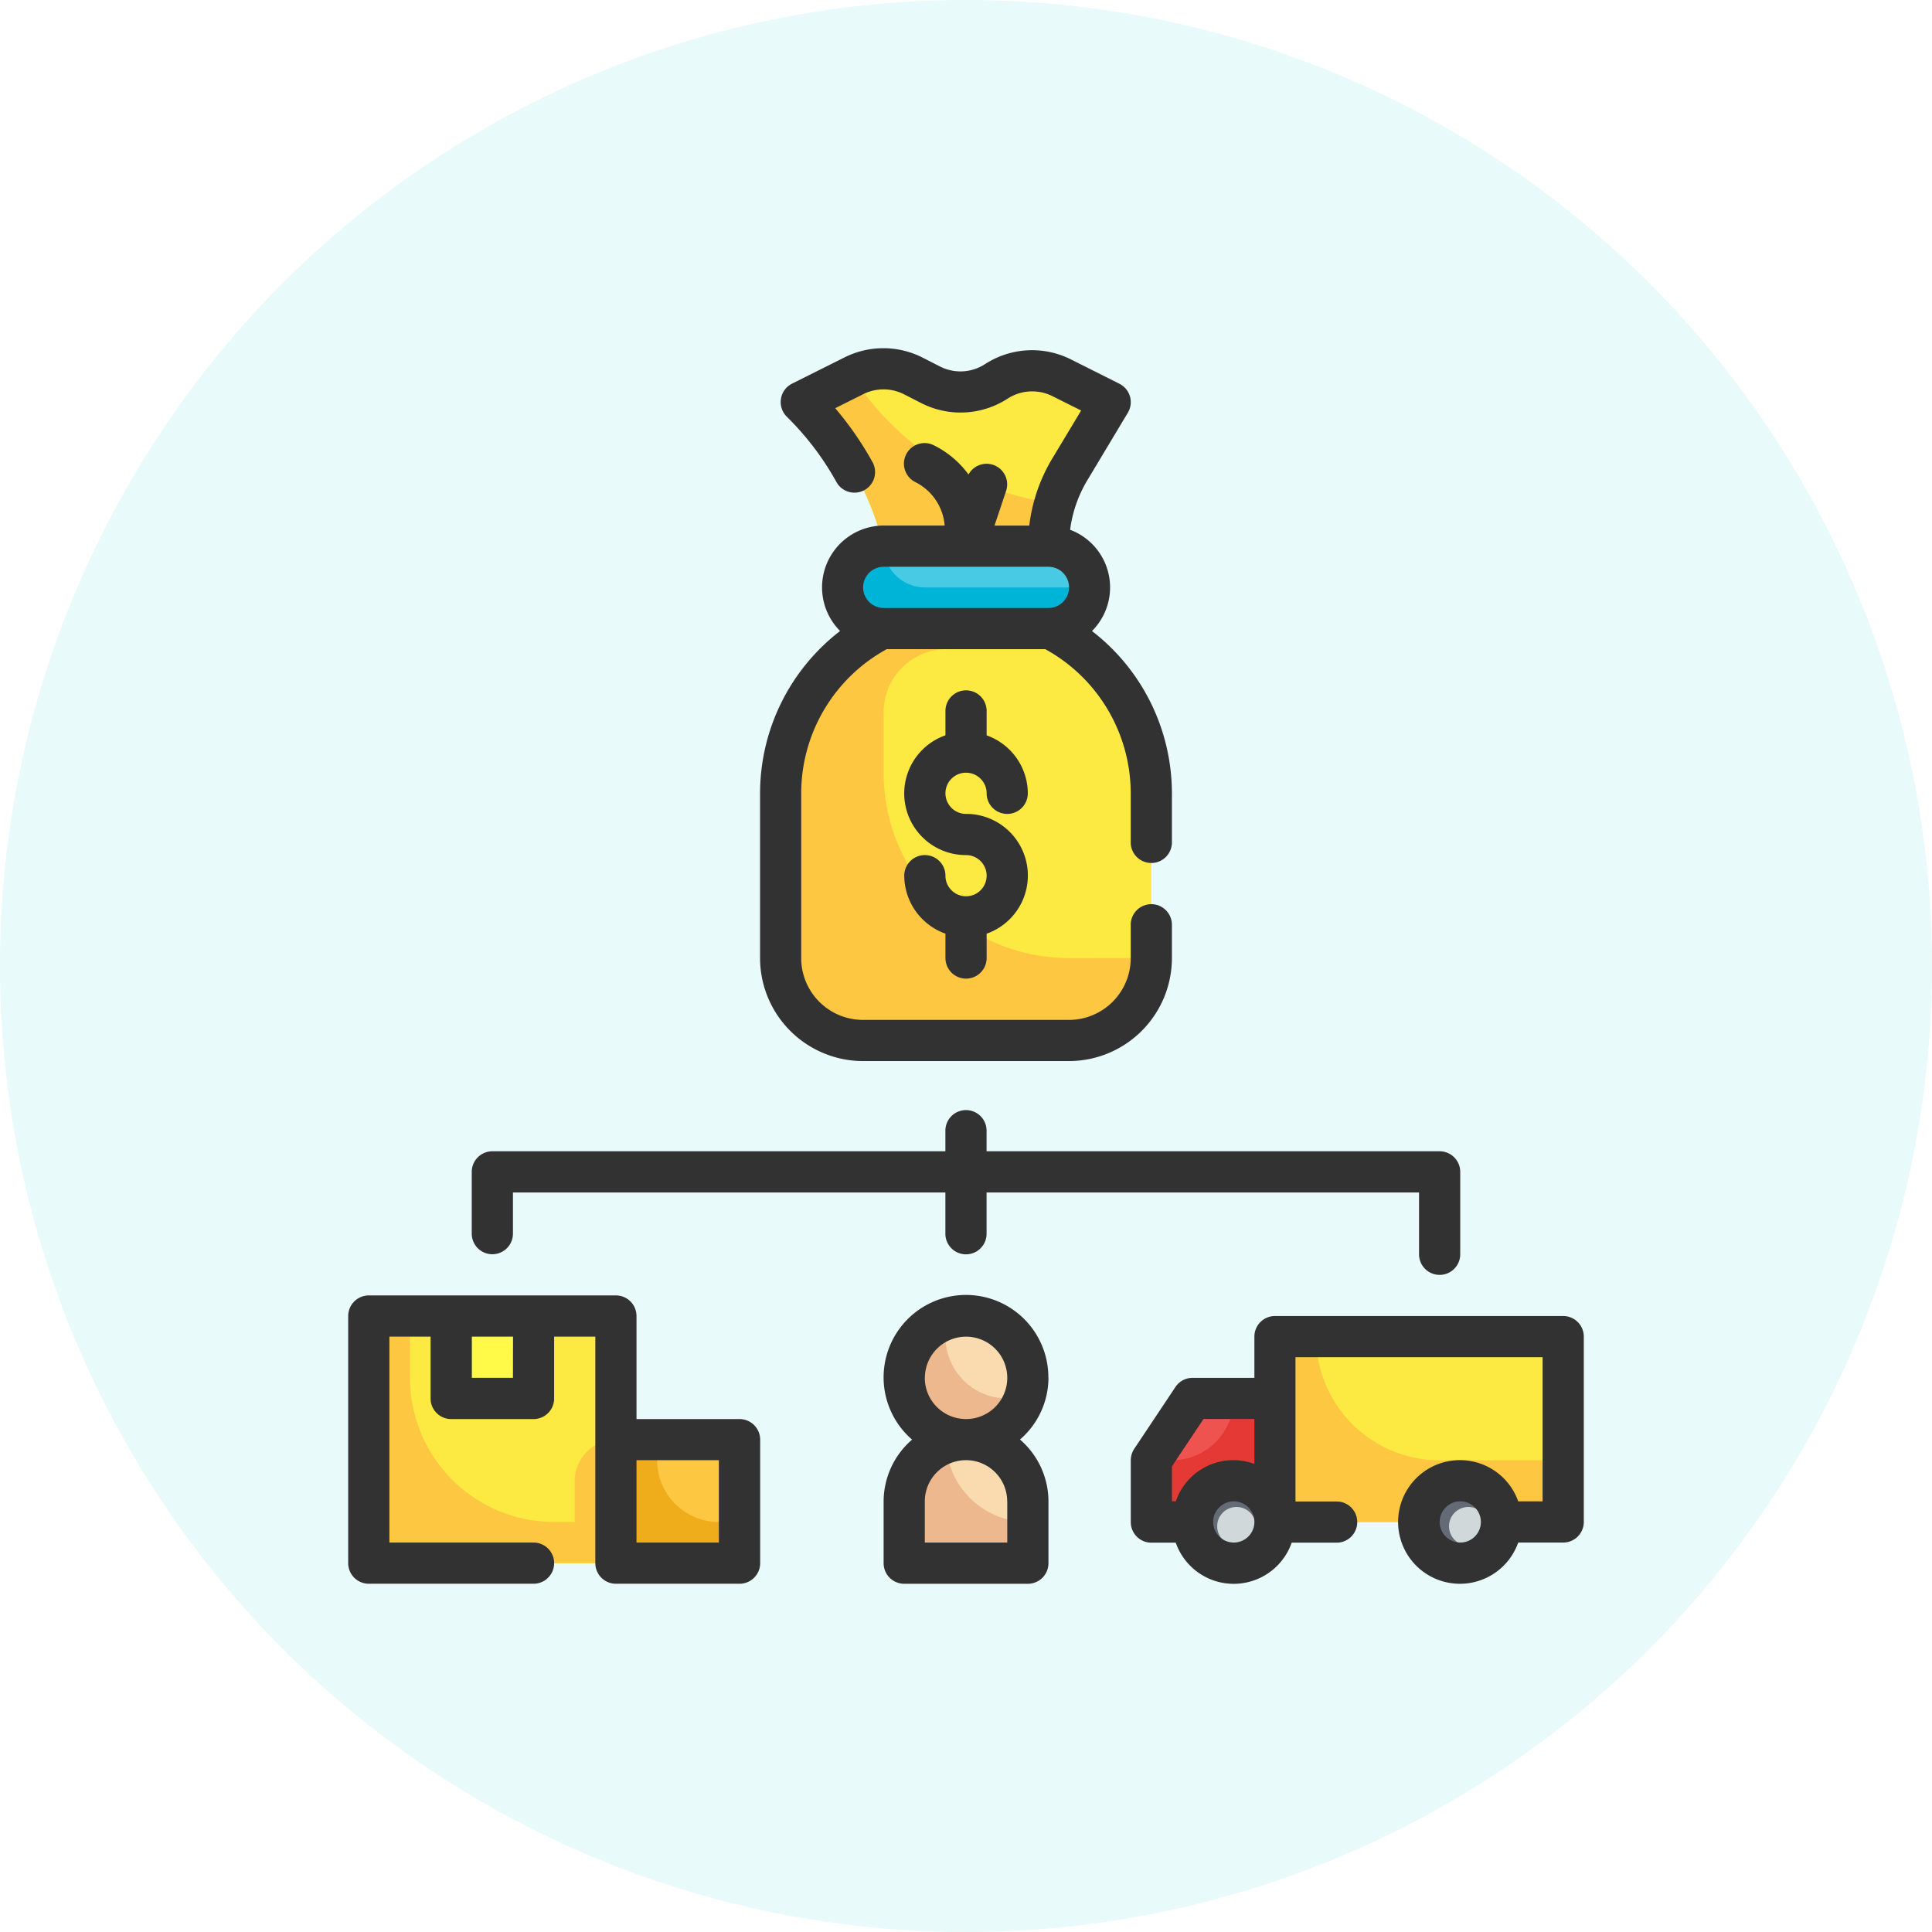 <svg xmlns="http://www.w3.org/2000/svg" width="100" height="100" viewBox="0 0 100 100">
  <g id="Grupo_1102948" data-name="Grupo 1102948" transform="translate(-23947 9344)">
    <circle id="Elipse_11898" data-name="Elipse 11898" cx="50" cy="50" r="50" transform="translate(23947 -9344)" fill="#e8faf9"/>
    <g id="Fill_Outline" data-name="Fill Outline" transform="translate(23963.023 -9327.979)">
      <g id="Color" transform="translate(3.066 3.066)">
        <ellipse id="Elipse_11900" data-name="Elipse 11900" cx="3" cy="3.5" rx="3" ry="3.5" transform="translate(27.912 48.913)" fill="#f9dbaf"/>
        <path id="Trazado_879704" data-name="Trazado 879704" d="M32.2,55A3.2,3.2,0,0,0,29,58.2v3.2h6.4V58.2A3.2,3.2,0,0,0,32.2,55Z" transform="translate(-1.287 0.426)" fill="#f9dbaf"/>
        <path id="Trazado_879705" data-name="Trazado 879705" d="M41,59.4h6.4V53H43.132L41,56.2Z" transform="translate(-0.496 0.294)" fill="#ef5350"/>
        <path id="Trazado_879706" data-name="Trazado 879706" d="M47.4,53v6.4H41V56.2h1.066a3.2,3.2,0,0,0,3.2-3.2Z" transform="translate(-0.496 0.294)" fill="#e53935"/>
        <path id="Trazado_879707" data-name="Trazado 879707" d="M47,50H61.922v9.593H47Z" transform="translate(-0.101 0.097)" fill="#fcea42"/>
        <path id="Trazado_879708" data-name="Trazado 879708" d="M61.922,56.4v3.2H47V50h2.132a6.4,6.4,0,0,0,6.4,6.4Z" transform="translate(-0.101 0.097)" fill="#fdc741"/>
        <ellipse id="Elipse_11901" data-name="Elipse 11901" cx="2.5" cy="2" rx="2.5" ry="2" transform="translate(53.912 57.913)" fill="#656b76"/>
        <circle id="Elipse_11902" data-name="Elipse 11902" cx="2" cy="2" r="2" transform="translate(42.912 57.913)" fill="#656b76"/>
        <circle id="Elipse_11903" data-name="Elipse 11903" cx="1" cy="1" r="1" transform="translate(55.912 58.913)" fill="#d0d8da"/>
        <circle id="Elipse_11904" data-name="Elipse 11904" cx="1" cy="1" r="1" transform="translate(43.912 58.913)" fill="#d0d8da"/>
        <path id="Trazado_879709" data-name="Trazado 879709" d="M37.922,37H27.264A4.264,4.264,0,0,1,23,32.737V24.21a9.593,9.593,0,1,1,19.186,0v8.527A4.264,4.264,0,0,1,37.922,37Z" transform="translate(-1.682 -2.234)" fill="#fcea42"/>
        <path id="Trazado_879710" data-name="Trazado 879710" d="M42.186,32.737A4.264,4.264,0,0,1,37.922,37H27.264A4.264,4.264,0,0,1,23,32.737V24.21a9.593,9.593,0,0,1,9.593-9.593,9.486,9.486,0,0,1,5.521,1.759,2.155,2.155,0,0,1-1.215.373H31.644a3.268,3.268,0,0,0-3.315,3.166v3.23a9.593,9.593,0,0,0,9.593,9.593Z" transform="translate(-1.682 -2.234)" fill="#fdc741"/>
        <path id="Trazado_879711" data-name="Trazado 879711" d="M36.659,15.881H28.132a2.132,2.132,0,1,1,0-4.264h8.527a2.132,2.132,0,1,1,0,4.264Z" transform="translate(-1.485 -2.432)" fill="#48cae4"/>
        <path id="Trazado_879712" data-name="Trazado 879712" d="M39.988,4.724,37.465,3.463a3.4,3.4,0,0,0-3.371.191,3.4,3.4,0,0,1-3.394.18l-.909-.464a3.4,3.4,0,0,0-3.06-.012L24,4.724l.09.091a15.864,15.864,0,0,1,4.174,7.371h8.527a7.7,7.7,0,0,1,1.1-3.962Z" transform="translate(-1.616 -3)" fill="#fcea42"/>
        <path id="Trazado_879713" data-name="Trazado 879713" d="M38.791,13.749a2.148,2.148,0,0,1-2.132,2.132H28.132a2.132,2.132,0,1,1,0-4.264,2.138,2.138,0,0,0,2.132,2.132Z" transform="translate(-1.485 -2.432)" fill="#00b4d8"/>
        <path id="Trazado_879714" data-name="Trazado 879714" d="M37.132,9.922a7.548,7.548,0,0,0-.341,2.238H28.264a15.828,15.828,0,0,0-4.178-7.373L24,4.7l2.654-1.332A14.5,14.5,0,0,0,37.132,9.922Z" transform="translate(-1.616 -2.976)" fill="#fdc741"/>
        <path id="Trazado_879715" data-name="Trazado 879715" d="M3,49H15.791V61.791H3Z" transform="translate(-3 0.031)" fill="#fcea42"/>
        <path id="Trazado_879716" data-name="Trazado 879716" d="M7,49h4.264v4.264H7Z" transform="translate(-2.736 0.031)" fill="#fffa48"/>
        <path id="Trazado_879717" data-name="Trazado 879717" d="M15,55h6.4v6.4H15Z" transform="translate(-2.209 0.426)" fill="#fdc741"/>
        <path id="Trazado_879718" data-name="Trazado 879718" d="M21.4,59.264V61.4H15V55h2.132v1.066a3.2,3.2,0,0,0,3.2,3.2Z" transform="translate(-2.209 0.426)" fill="#efad1b"/>
        <path id="Trazado_879719" data-name="Trazado 879719" d="M13.659,57.527v2.132H12.593A7.461,7.461,0,0,1,5.132,52.2V49H3V61.791H15.791V55.4A2.132,2.132,0,0,0,13.659,57.527Z" transform="translate(-3 0.031)" fill="#fdc741"/>
        <g id="Grupo_1102947" data-name="Grupo 1102947" transform="translate(27.711 49.169)">
          <path id="Trazado_879720" data-name="Trazado 879720" d="M35.257,53.116A3.2,3.2,0,1,1,31.27,49.13a3.3,3.3,0,0,0-.139.927,3.2,3.2,0,0,0,3.2,3.2,3.3,3.3,0,0,0,.927-.139Z" transform="translate(-28.998 -49.13)" fill="#edb88e"/>
          <path id="Trazado_879721" data-name="Trazado 879721" d="M35.4,59.264V61.4H29V58.2A3.2,3.2,0,0,1,32.2,55a3.151,3.151,0,0,1,1.109.2,3.264,3.264,0,0,1-2.025.853A4.242,4.242,0,0,0,35.4,59.264Z" transform="translate(-28.998 -48.743)" fill="#edb88e"/>
        </g>
      </g>
      <g id="Outline_copy" data-name="Outline copy" transform="translate(2 2.002)">
        <path id="Trazado_879722" data-name="Trazado 879722" d="M27.329,38.9H37.988a5.336,5.336,0,0,0,5.329-5.329V31.845a1.066,1.066,0,1,0-2.132,0v1.724a3.2,3.2,0,0,1-3.2,3.2H27.329a3.2,3.2,0,0,1-3.2-3.2V25.041a8.514,8.514,0,0,1,4.426-7.461h8.207a8.517,8.517,0,0,1,4.423,7.461v2.54a1.066,1.066,0,1,0,2.132,0v-2.54a10.614,10.614,0,0,0-4.137-8.4A3.187,3.187,0,0,0,38.048,11.4a6.632,6.632,0,0,1,.888-2.558l2.1-3.5a1.066,1.066,0,0,0-.437-1.5L38.074,2.574a4.477,4.477,0,0,0-4.43.252,2.334,2.334,0,0,1-2.328.124l-.909-.464a4.482,4.482,0,0,0-4.021-.015L23.655,3.836a1.066,1.066,0,0,0-.277,1.705l.09.091a14.78,14.78,0,0,1,2.476,3.28,1.066,1.066,0,1,0,1.864-1.034,16.871,16.871,0,0,0-1.919-2.771l1.457-.729a2.345,2.345,0,0,1,2.1.007l.909.464a4.477,4.477,0,0,0,4.459-.237,2.345,2.345,0,0,1,2.313-.131l1.492.746L37.106,7.743a8.721,8.721,0,0,0-1.172,3.442h-1.8l.6-1.794a1.066,1.066,0,0,0-1.945-.853A4.927,4.927,0,0,0,31,7.03a1.066,1.066,0,1,0-.953,1.907,2.76,2.76,0,0,1,1.507,2.244H28.4a3.2,3.2,0,0,0-2.258,5.459A10.613,10.613,0,0,0,22,25.041v8.527A5.336,5.336,0,0,0,27.329,38.9ZM28.4,13.316h8.527a1.066,1.066,0,0,1,0,2.132H28.4a1.066,1.066,0,1,1,0-2.132Z" transform="translate(-0.682 -2.002)" fill="#323232"/>
        <path id="Trazado_879723" data-name="Trazado 879723" d="M32.2,22.881a1.066,1.066,0,0,1,1.066,1.066,1.066,1.066,0,1,0,2.132,0,3.2,3.2,0,0,0-2.132-3V19.683a1.066,1.066,0,1,0-2.132,0v1.261a3.19,3.19,0,0,0,1.066,6.2,1.066,1.066,0,1,1-1.066,1.066,1.066,1.066,0,0,0-2.132,0,3.2,3.2,0,0,0,2.132,3v1.262a1.066,1.066,0,1,0,2.132,0V31.212a3.19,3.19,0,0,0-1.066-6.2,1.066,1.066,0,0,1,0-2.132Z" transform="translate(-0.221 -0.908)" fill="#323232"/>
        <path id="Trazado_879724" data-name="Trazado 879724" d="M36.527,52.265a4.264,4.264,0,1,0-7.054,3.2A4.237,4.237,0,0,0,28,58.66v3.2a1.066,1.066,0,0,0,1.066,1.066h6.4a1.066,1.066,0,0,0,1.066-1.066v-3.2a4.237,4.237,0,0,0-1.473-3.2,4.237,4.237,0,0,0,1.473-3.2ZM34.4,58.66v2.132H30.132V58.66a2.132,2.132,0,1,1,4.264,0Zm-4.264-6.4A2.132,2.132,0,1,1,32.264,54.4,2.132,2.132,0,0,1,30.132,52.265Z" transform="translate(-0.287 1.027)" fill="#323232"/>
        <path id="Trazado_879725" data-name="Trazado 879725" d="M9.066,46.461A1.066,1.066,0,0,0,10.132,45.4V43.264H32.515V45.4a1.066,1.066,0,1,0,2.132,0V43.264H57.031v3.2a1.066,1.066,0,0,0,2.132,0V42.2A1.066,1.066,0,0,0,58.1,41.132H34.647V40.066a1.066,1.066,0,1,0-2.132,0v1.066H9.066A1.066,1.066,0,0,0,8,42.2v3.2A1.066,1.066,0,0,0,9.066,46.461Z" transform="translate(-1.605 0.435)" fill="#323232"/>
        <path id="Trazado_879726" data-name="Trazado 879726" d="M62.384,49H47.461A1.066,1.066,0,0,0,46.4,50.066V52.2H43.2a1.066,1.066,0,0,0-.887.474l-2.132,3.2a1.072,1.072,0,0,0-.179.592v3.2a1.066,1.066,0,0,0,1.066,1.066h1.262a3.178,3.178,0,0,0,6,0h2.328a1.066,1.066,0,1,0,0-2.132H48.527V51.132H61.318v7.461H60.056a3.2,3.2,0,1,0,0,2.132h2.328a1.066,1.066,0,0,0,1.066-1.066V50.066A1.066,1.066,0,0,0,62.384,49ZM42.132,56.781l1.636-2.452H46.4v2.328a3.141,3.141,0,0,0-4.067,1.936h-.2Zm3.2,3.944A1.066,1.066,0,1,1,46.4,59.659,1.066,1.066,0,0,1,45.329,60.725Zm11.725,0a1.066,1.066,0,1,1,1.066-1.066A1.066,1.066,0,0,1,57.054,60.725Z" transform="translate(0.504 1.094)" fill="#323232"/>
        <path id="Trazado_879727" data-name="Trazado 879727" d="M22.252,54.4H16.922V49.066A1.066,1.066,0,0,0,15.857,48H3.066A1.066,1.066,0,0,0,2,49.066V61.857a1.066,1.066,0,0,0,1.066,1.066h8.527a1.066,1.066,0,0,0,0-2.132H4.132V50.132H6.264v3.2A1.066,1.066,0,0,0,7.329,54.4h4.264a1.066,1.066,0,0,0,1.066-1.066v-3.2h2.132V61.857a1.066,1.066,0,0,0,1.066,1.066h6.4a1.066,1.066,0,0,0,1.066-1.066v-6.4A1.066,1.066,0,0,0,22.252,54.4ZM10.527,52.264H8.4V50.132h2.132Zm10.659,8.527H16.922V56.527h4.264Z" transform="translate(-2 1.028)" fill="#323232"/>
      </g>
    </g>
  </g>
</svg>
